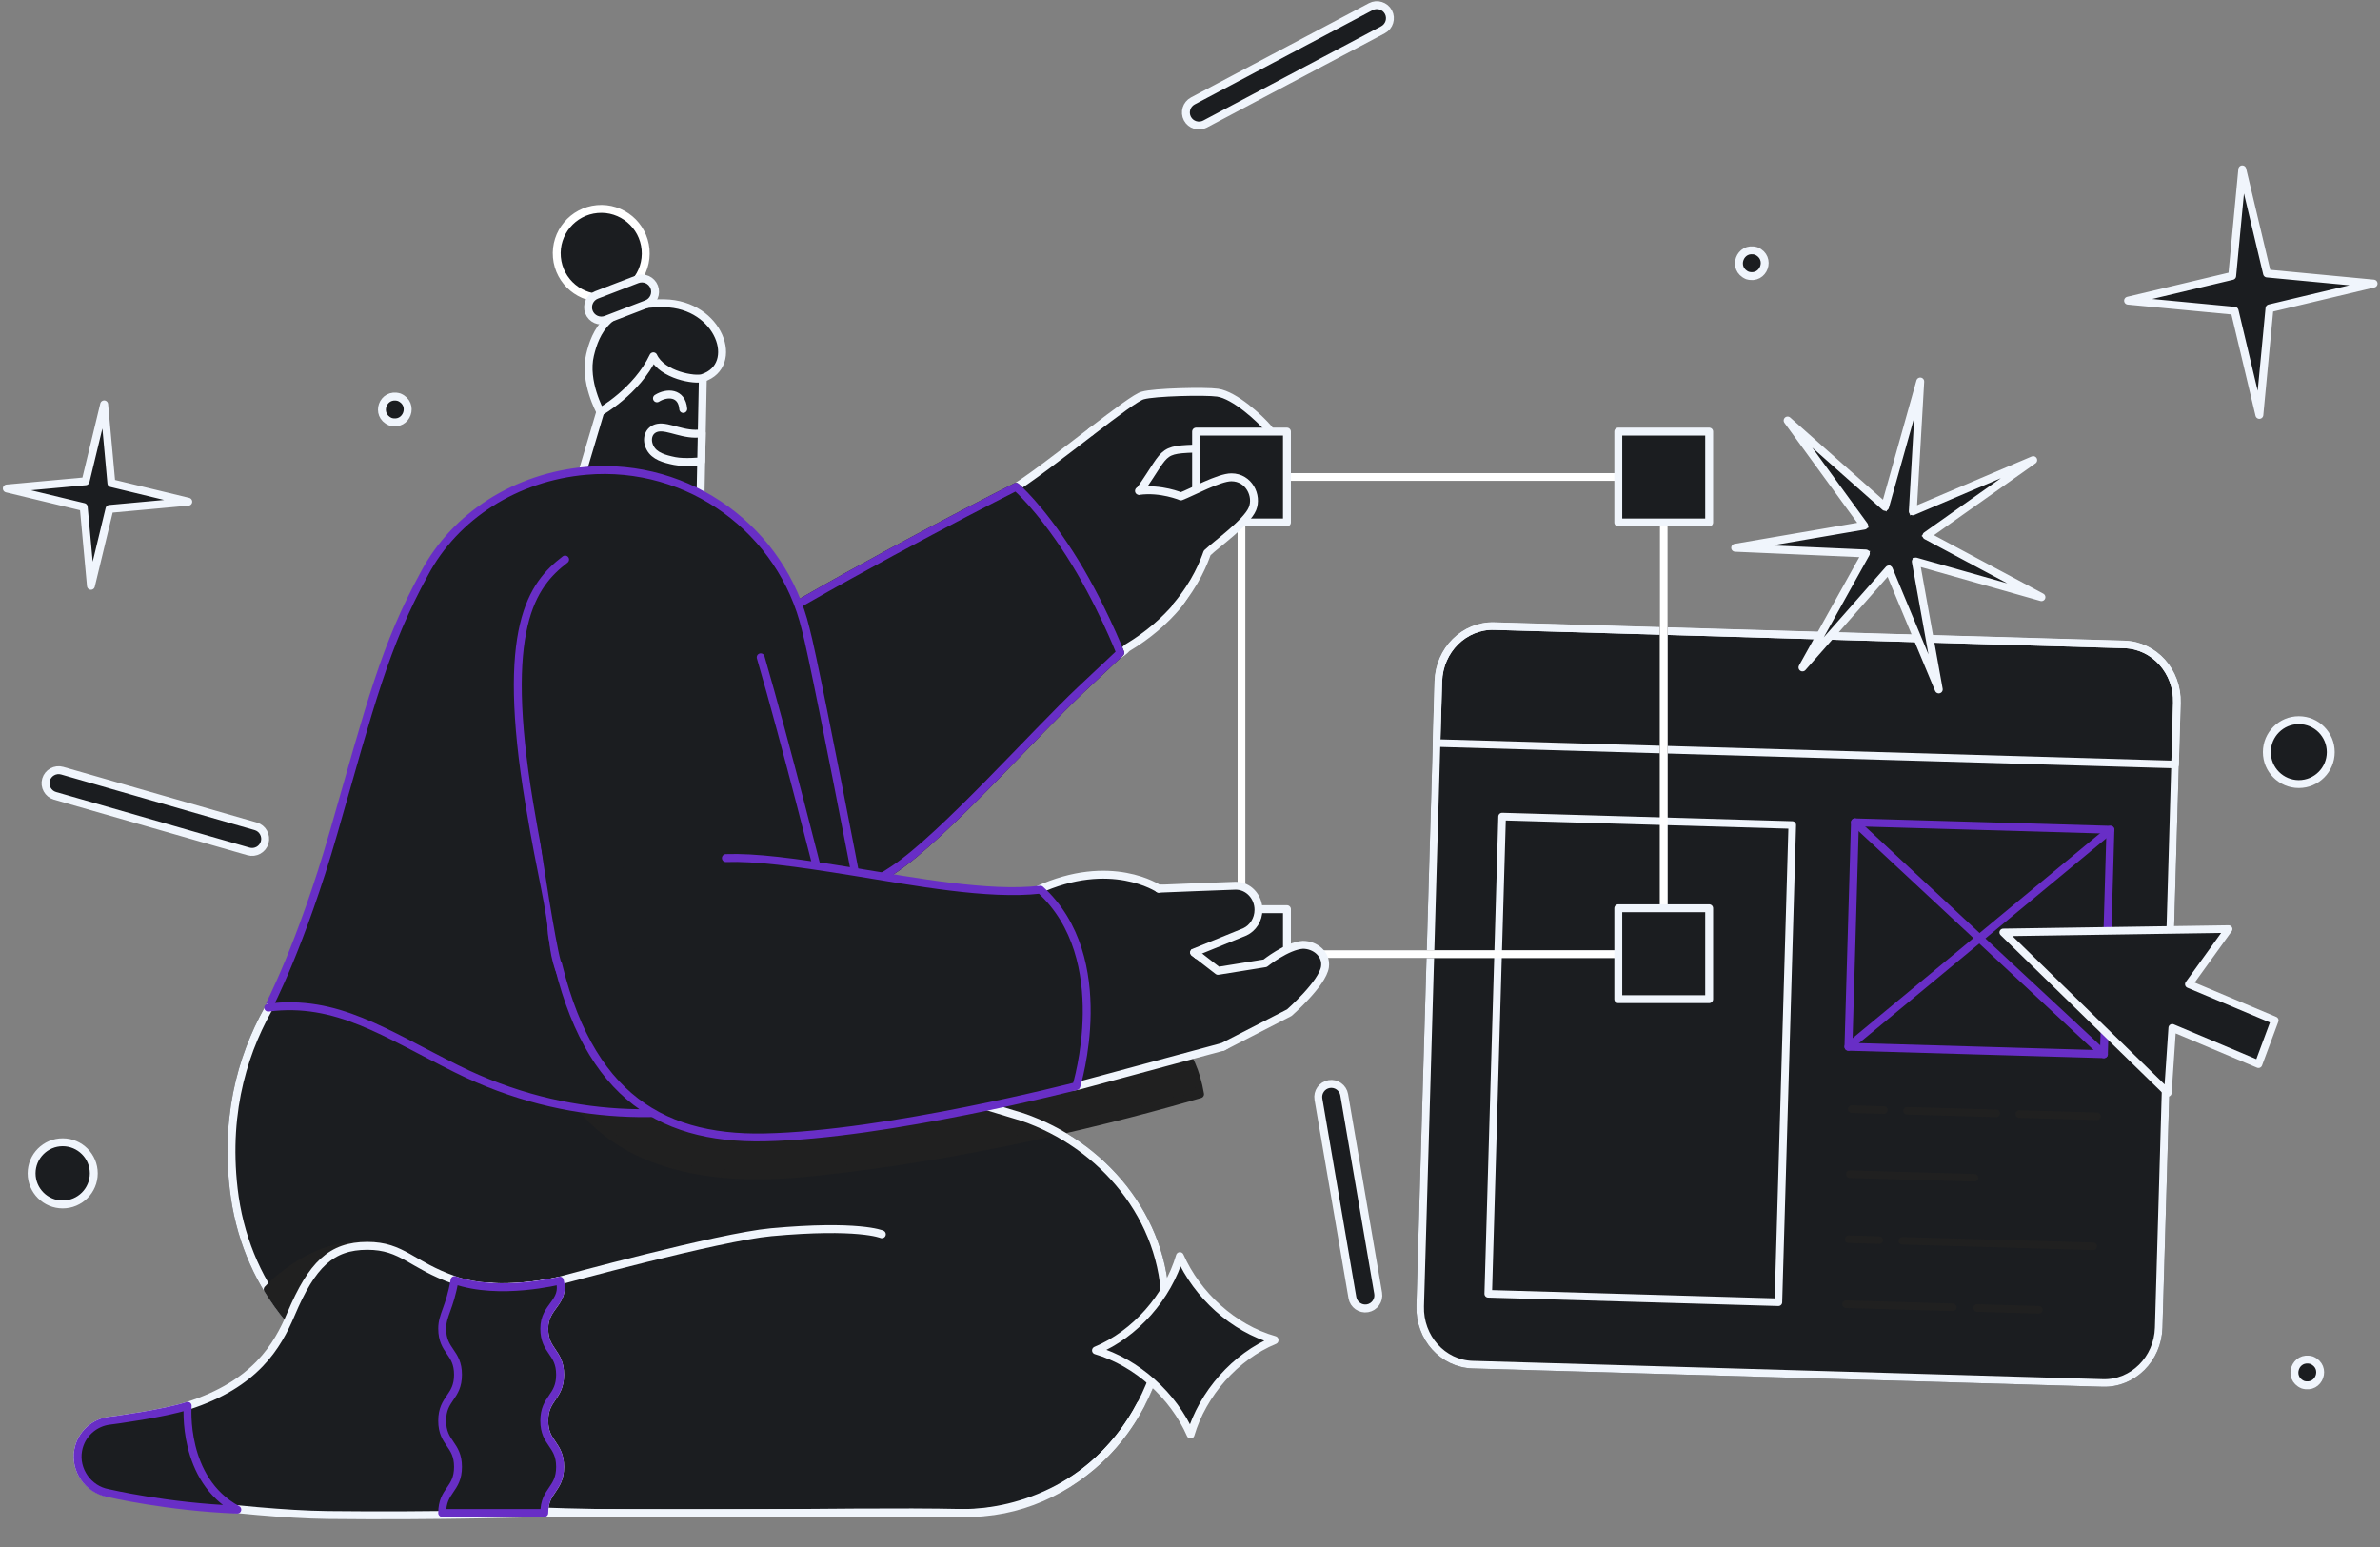 <svg width="723" height="470" viewBox="0 0 723 470" fill="none" xmlns="http://www.w3.org/2000/svg">
<rect x="0" y="0" width="723" height="470" fill="#808080" stroke="none"/>
<g clip-path="url(#clip0_638_1003)">
<path d="M638.821 420.123L447.375 414.557C438.289 414.293 431.147 406.341 431.425 396.796L436.943 207.001C437.22 197.457 444.812 189.933 453.898 190.197L645.344 195.763C654.431 196.027 661.572 203.979 661.295 213.524L655.777 403.318C655.499 412.863 647.908 420.387 638.821 420.123Z" fill="#1B1D20"/>
<path d="M638.821 420.123L447.375 414.557C438.289 414.293 431.147 406.341 431.425 396.796L436.943 207.001C437.22 197.457 444.812 189.933 453.898 190.197L645.344 195.763C654.431 196.027 661.572 203.979 661.295 213.524L655.777 403.318C655.499 412.863 647.908 420.387 638.821 420.123Z" stroke="#202020" stroke-width="2.3" stroke-linecap="round" stroke-linejoin="round"/>
<path d="M660.75 232.243L661.295 213.524C661.572 203.979 654.431 196.027 645.344 195.763L453.898 190.197C444.812 189.933 437.22 197.457 436.943 207.001L436.399 225.72L660.75 232.243Z" fill="#1B1D20"/>
<path d="M660.75 232.243L661.295 213.524C661.572 203.979 654.431 196.027 645.344 195.763L453.898 190.197C444.812 189.933 437.22 197.457 436.943 207.001L436.399 225.72L660.75 232.243Z" stroke="#F0F5FC" stroke-width="2.3" stroke-linecap="round" stroke-linejoin="round"/>
<path d="M639.125 320.244L561.518 317.988L563.5 249.816L641.107 252.073L639.125 320.244Z" fill="#1B1D20"/>
<path d="M639.125 320.244L561.518 317.988L563.5 249.816L641.107 252.073L639.125 320.244Z" stroke="#682EC6" stroke-width="2.396" stroke-linecap="round" stroke-linejoin="round"/>
<path d="M563.5 249.816L639.125 320.244" stroke="#682EC6" stroke-width="2.396" stroke-linecap="round" stroke-linejoin="round"/>
<path d="M561.518 317.988L641.107 252.073" stroke="#682EC6" stroke-width="2.396" stroke-linecap="round" stroke-linejoin="round"/>
<path d="M638.821 420.123L447.375 414.557C438.289 414.293 431.147 406.341 431.425 396.796L436.943 207.001C437.22 197.457 444.812 189.933 453.898 190.197L645.344 195.763C654.431 196.027 661.572 203.979 661.295 213.524L655.777 403.318C655.499 412.863 647.908 420.387 638.821 420.123Z" stroke="#F0F5FC" stroke-width="2.3" stroke-linecap="round" stroke-linejoin="round"/>
<path d="M600.605 397.351L619.36 397.896" stroke="#202020" stroke-width="2.3" stroke-linecap="round" stroke-linejoin="round"/>
<path d="M560.793 396.193L593.217 397.136" stroke="#202020" stroke-width="2.3" stroke-linecap="round" stroke-linejoin="round"/>
<path d="M577.902 376.922L635.88 378.608" stroke="#202020" stroke-width="2.3" stroke-linecap="round" stroke-linejoin="round"/>
<path d="M561.562 376.447L570.869 376.717" stroke="#202020" stroke-width="2.3" stroke-linecap="round" stroke-linejoin="round"/>
<path d="M599.835 357.791L561.941 356.689" stroke="#202020" stroke-width="2.3" stroke-linecap="round" stroke-linejoin="round"/>
<path d="M637.03 339.104L613.434 338.418" stroke="#202020" stroke-width="2.3" stroke-linecap="round" stroke-linejoin="round"/>
<path d="M606.401 338.213L579.312 337.426" stroke="#202020" stroke-width="2.3" stroke-linecap="round" stroke-linejoin="round"/>
<path d="M572.278 337.221L562.516 336.937" stroke="#202020" stroke-width="2.3" stroke-linecap="round" stroke-linejoin="round"/>
<path d="M540.242 395.596L452.098 393.033L456.312 248.06L544.457 250.622L540.242 395.596Z" fill="#202020"/>
<path d="M540.242 395.596L452.098 393.033L456.312 248.06L544.457 250.622L540.242 395.596Z" stroke="#202020" stroke-width="2.3" stroke-linecap="round" stroke-linejoin="round"/>
<path d="M351.266 129.731C346.856 131.112 332.699 149.162 333.768 154.783C334.837 160.404 355.218 158.769 360.465 156.438C365.711 154.108 375.104 151.982 375.104 140.897C375.104 129.812 355.676 128.349 351.266 129.731Z" fill="#1B1D20"/>
<path d="M351.266 129.731C346.856 131.112 332.699 149.162 333.768 154.783C334.837 160.404 355.218 158.769 360.465 156.438C365.711 154.108 375.104 151.982 375.104 140.897C375.104 129.812 355.676 128.349 351.266 129.731Z" stroke="#202020" stroke-width="2.4" stroke-linecap="round" stroke-linejoin="round"/>
<path d="M331.48 131.112C322.588 137.929 312.227 146 306.511 149.327C287.224 161.384 328.366 212.455 342.376 196.823C349.034 192.861 353.951 188.39 357.574 184.128C371.101 167.109 357.203 149.327 346.264 149.039C352.922 139.246 338.883 125.506 331.48 131.112Z" fill="#1B1D20"/>
<path d="M331.48 131.112C322.588 137.929 312.227 146 306.511 149.327C287.224 161.384 328.366 212.455 342.376 196.823C349.034 192.861 353.951 188.39 357.574 184.128C371.101 167.109 357.203 149.327 346.264 149.039C352.922 139.246 338.883 125.506 331.48 131.112Z" stroke="#F0F5FC" stroke-width="2.4" stroke-linecap="round" stroke-linejoin="round"/>
<mask id="path-24-inside-1_638_1003" fill="white">
<path d="M346.265 149.039C355.583 135.837 351.505 136.582 368.205 136.149C372.271 139.124 378.687 144.075 384.006 141.409C387.599 137.76 388.711 134.164 385.233 130.088C382.698 127.117 375.107 120.056 369.896 119.289C366.171 118.74 350.58 119.117 347.182 120.136C345.446 120.497 338.986 125.358 331.48 131.112"/>
</mask>
<path d="M346.265 149.039C355.583 135.837 351.505 136.582 368.205 136.149C372.271 139.124 378.687 144.075 384.006 141.409C387.599 137.76 388.711 134.164 385.233 130.088C382.698 127.117 375.107 120.056 369.896 119.289C366.171 118.74 350.58 119.117 347.182 120.136C345.446 120.497 338.986 125.358 331.48 131.112" fill="#1B1D20"/>
<path d="M368.205 136.149L368.677 135.503L368.457 135.342L368.184 135.349L368.205 136.149ZM384.006 141.409L384.364 142.124L384.483 142.065L384.576 141.97L384.006 141.409ZM385.233 130.088L384.625 130.607L384.625 130.607L385.233 130.088ZM369.896 119.289L369.78 120.08L369.78 120.08L369.896 119.289ZM347.182 120.136L347.345 120.92L347.379 120.913L347.412 120.903L347.182 120.136ZM346.919 149.5C349.256 146.188 350.771 143.726 351.943 141.958C353.134 140.161 353.945 139.128 354.917 138.467C355.867 137.821 357.053 137.478 359.116 137.286C361.193 137.091 364.026 137.057 368.226 136.948L368.184 135.349C364.035 135.457 361.115 135.492 358.968 135.693C356.808 135.894 355.3 136.272 354.017 137.144C352.756 138.001 351.796 139.284 350.609 141.074C349.403 142.894 347.933 145.288 345.611 148.577L346.919 149.5ZM367.733 136.794C369.744 138.266 372.435 140.304 375.301 141.621C378.164 142.937 381.383 143.619 384.364 142.124L383.647 140.694C381.31 141.865 378.661 141.404 375.97 140.167C373.282 138.932 370.733 137.007 368.677 135.503L367.733 136.794ZM384.576 141.97C386.42 140.098 387.731 138.139 388.061 136.033C388.399 133.88 387.69 131.735 385.842 129.569L384.625 130.607C386.254 132.517 386.728 134.208 386.481 135.785C386.226 137.407 385.185 139.071 383.436 140.847L384.576 141.97ZM385.842 129.569C384.537 128.039 381.965 125.494 379.06 123.231C376.187 120.993 372.843 118.914 370.013 118.497L369.78 120.08C372.161 120.431 375.217 122.266 378.076 124.493C380.903 126.695 383.394 129.166 384.625 130.607L385.842 129.569ZM370.013 118.497C368.068 118.211 363.167 118.172 358.391 118.325C355.987 118.402 353.589 118.528 351.573 118.7C349.584 118.869 347.892 119.088 346.952 119.37L347.412 120.903C348.17 120.675 349.702 120.465 351.709 120.294C353.688 120.125 356.057 120 358.442 119.924C363.242 119.771 367.999 119.818 369.78 120.08L370.013 118.497ZM347.019 119.353C346.699 119.42 346.333 119.573 345.959 119.76C345.573 119.953 345.126 120.208 344.632 120.513C343.642 121.124 342.42 121.957 341.03 122.951C338.247 124.939 334.745 127.601 330.994 130.477L331.967 131.747C335.721 128.869 339.202 126.223 341.96 124.253C343.34 123.267 344.527 122.458 345.472 121.875C345.944 121.584 346.346 121.355 346.674 121.191C347.015 121.021 347.231 120.943 347.345 120.92L347.019 119.353Z" fill="#F0F5FC" mask="url(#path-24-inside-1_638_1003)"/>
<path d="M346.265 149.039C355.583 135.837 351.505 136.582 368.205 136.149C372.271 139.124 378.687 144.075 384.006 141.409C387.599 137.76 388.711 134.164 385.233 130.088C382.698 127.117 375.107 120.056 369.896 119.289C366.171 118.74 350.58 119.117 347.182 120.136C345.446 120.497 338.986 125.358 331.48 131.112" fill="#1B1D20"/>
<path d="M346.265 149.039C355.583 135.837 351.505 136.582 368.205 136.149C372.271 139.124 378.687 144.075 384.006 141.409C387.599 137.76 388.711 134.164 385.233 130.088C382.698 127.117 375.107 120.056 369.896 119.289C366.171 118.74 350.58 119.117 347.182 120.136C345.446 120.497 338.986 125.358 331.48 131.112" stroke="#F0F5FC" stroke-width="2.4" stroke-linecap="round" stroke-linejoin="round"/>
<path d="M505.411 289.858H377.148V144.912H505.411V289.858Z" stroke="#202020" stroke-width="2.4" stroke-linecap="round" stroke-linejoin="round"/>
<path d="M540.242 395.596L452.098 393.033L456.312 248.06L544.457 250.622L540.242 395.596Z" fill="#1B1D20"/>
<path d="M540.242 395.596L452.098 393.033L456.312 248.06L544.457 250.622L540.242 395.596Z" stroke="#F0F5FC" stroke-width="2.3" stroke-linecap="round" stroke-linejoin="round"/>
<path d="M505.411 289.858H377.148V144.912H505.411V289.858Z" stroke="white" stroke-width="2.4" stroke-linecap="round" stroke-linejoin="round"/>
<path d="M519.214 158.714H491.609V131.11H519.214V158.714Z" fill="#1B1D20"/>
<path d="M519.214 158.714H491.609V131.11H519.214V158.714Z" stroke="#F0F5FC" stroke-width="2.4" stroke-linecap="round" stroke-linejoin="round"/>
<path d="M519.214 303.523H491.609V275.918H519.214V303.523Z" fill="#1B1D20"/>
<path d="M519.214 303.523H491.609V275.918H519.214V303.523Z" stroke="#F0F5FC" stroke-width="2.4" stroke-linecap="round" stroke-linejoin="round"/>
<path d="M390.552 158.318L363.747 158.317L363.748 131.513L390.552 131.513L390.552 158.318Z" fill="#1B1D20" stroke="#F0F5FC" stroke-width="0.8"/>
<path d="M390.952 158.718L363.347 158.717L363.348 131.113L390.952 131.113L390.952 158.718Z" fill="#1B1D20" stroke="#F0F5FC" stroke-width="2.4" stroke-linecap="round" stroke-linejoin="round"/>
<path d="M390.956 303.797L363.351 303.797L363.352 276.192L390.956 276.192L390.956 303.797Z" fill="#1B1D20"/>
<path d="M390.956 303.797L363.351 303.797L363.352 276.192L390.956 276.192L390.956 303.797Z" stroke="#F0F5FC" stroke-width="2.4" stroke-linecap="round" stroke-linejoin="round"/>
<path d="M357.572 184.128C363.611 177.024 366.055 170.501 366.975 167.885C370.146 164.91 379.002 158.654 380.734 154.458C382.348 150.548 379.691 144.938 374.347 144.915C370.603 144.899 362.314 149.462 359.004 150.71C359.004 150.71 352.951 148.129 346.262 149.04" fill="#1B1D20"/>
<path d="M357.31 184.213C363.349 177.109 365.793 170.586 366.713 167.971C369.885 164.996 378.741 158.74 380.473 154.543C382.086 150.633 379.429 145.024 374.085 145C370.342 144.984 362.052 149.547 358.742 150.795C358.742 150.795 352.69 148.215 346 149.125" fill="#1B1D20"/>
<path d="M357.31 184.213C363.349 177.109 365.793 170.586 366.713 167.971C369.885 164.996 378.741 158.74 380.473 154.543C382.086 150.633 379.429 145.024 374.085 145C370.342 144.984 362.052 149.547 358.742 150.795C358.742 150.795 352.69 148.215 346 149.125" stroke="#F0F5FC" stroke-width="2.4" stroke-linecap="round" stroke-linejoin="round"/>
<path d="M173.359 155.362C173.742 155.476 173.742 155.476 173.742 155.475L173.743 155.474L173.745 155.468L173.752 155.444L173.78 155.348L173.891 154.976L174.311 153.562L175.811 148.515C177.052 144.337 178.708 138.765 180.365 133.189C182.023 127.612 183.682 122.031 184.931 117.835C185.555 115.737 186.076 113.985 186.443 112.753C186.627 112.137 186.772 111.651 186.872 111.317C186.92 111.157 186.956 111.038 186.98 110.955C187.01 110.857 187.023 110.812 187.022 110.816C189.241 104.884 195.425 101.169 201.899 102.273C208.374 103.377 212.976 108.932 213.103 115.265L213.103 115.266C213.103 115.265 213.103 115.303 213.101 115.382C213.1 115.47 213.097 115.609 213.093 115.799L213.064 117.312C213.039 118.61 213.002 120.459 212.959 122.674C212.871 127.103 212.755 132.998 212.638 138.889C212.521 144.78 212.404 150.668 212.316 155.082L212.21 160.416L212.18 161.91L212.173 162.304L212.171 162.405L212.17 162.43L212.17 162.43C211.947 165.989 209.284 168.159 205.268 169.188C201.249 170.218 195.99 170.063 190.88 169.031C185.771 167.998 180.867 166.099 177.551 163.687C174.22 161.264 172.625 158.439 173.733 155.503L173.738 155.49L173.742 155.476L173.359 155.362Z" fill="#1B1D20" stroke="#F0F5FC" stroke-width="0.8"/>
<path d="M212.57 162.447C212.57 162.447 213.506 115.378 213.503 115.257C213.372 108.736 208.634 103.016 201.967 101.879C195.3 100.742 188.932 104.567 186.647 110.676C186.591 110.825 173.359 155.362 173.359 155.362C168.53 168.153 211.629 177.705 212.57 162.447Z" stroke="#F0F5FC" stroke-width="2.4" stroke-linecap="round" stroke-linejoin="round"/>
<path d="M196.106 75.772C196.771 83.208 191.282 89.776 183.845 90.442C176.409 91.107 169.841 85.618 169.175 78.181C168.51 70.744 173.999 64.177 181.436 63.511C188.872 62.846 195.44 68.335 196.106 75.772Z" fill="#1B1D20"/>
<path d="M196.106 75.772C196.771 83.208 191.282 89.776 183.845 90.442C176.409 91.107 169.841 85.618 169.175 78.181C168.51 70.744 173.999 64.177 181.436 63.511C188.872 62.846 195.44 68.335 196.106 75.772Z" stroke="white" stroke-width="2.4" stroke-linecap="round" stroke-linejoin="round"/>
<path d="M182.363 125.073C182.363 125.073 177.303 115.924 179.238 107.834C180.847 101.103 184.505 91.832 201.809 92.127C218.631 92.414 225.083 111.046 213.49 114.825C211.231 115.661 201.13 113.989 198.479 108.242C193.438 118.879 182.363 125.073 182.363 125.073Z" fill="#1B1D20"/>
<path d="M182.363 125.073C182.363 125.073 177.303 115.924 179.238 107.834C180.847 101.103 184.505 91.832 201.809 92.127C218.631 92.414 225.083 111.046 213.49 114.825C211.231 115.661 201.13 113.989 198.479 108.242C193.438 118.879 182.363 125.073 182.363 125.073Z" stroke="#F0F5FC" stroke-width="2.4" stroke-linecap="round" stroke-linejoin="round"/>
<path d="M199.571 121.001C202.581 119.104 207.143 119.135 207.559 124.237" stroke="#F0F5FC" stroke-width="2.4" stroke-linecap="round" stroke-linejoin="round"/>
<path d="M197.891 135.948L197.891 135.948C197.21 134.712 197.093 133.414 197.449 132.383C197.801 131.364 198.624 130.572 199.915 130.326L199.915 130.326C200.642 130.187 201.492 130.258 202.469 130.45C203.238 130.601 204.058 130.821 204.935 131.057C205.172 131.12 205.413 131.185 205.658 131.25C207.809 131.818 210.245 132.379 212.774 132.074L212.621 139.767C212.492 139.778 212.331 139.791 212.143 139.805C211.625 139.845 210.902 139.891 210.088 139.918C208.45 139.973 206.477 139.951 205.04 139.659C201.766 138.994 199.112 138.167 197.891 135.948ZM199.84 129.934L199.84 129.934L199.84 129.934Z" fill="#1B1D20" stroke="#F0F5FC" stroke-width="0.8"/>
<path d="M204.961 140.051C201.71 139.391 198.863 138.543 197.54 136.141C196.087 133.501 196.977 130.479 199.84 129.933C203.05 129.32 207.97 132.466 213.183 131.612L213.014 140.132C213.014 140.132 207.933 140.655 204.961 140.051Z" stroke="#F0F5FC" stroke-width="2.4" stroke-linecap="round" stroke-linejoin="round"/>
<path d="M196.43 92.375L184.123 97.104C182.049 97.905 179.719 96.872 178.918 94.798C178.118 92.724 179.15 90.394 181.224 89.593L193.531 84.864C195.605 84.063 197.935 85.095 198.736 87.169C199.536 89.243 198.504 91.574 196.43 92.375Z" fill="#1B1D20"/>
<path d="M196.43 92.375L184.123 97.104C182.049 97.905 179.719 96.872 178.918 94.798C178.118 92.724 179.15 90.394 181.224 89.593L193.531 84.864C195.605 84.063 197.935 85.095 198.736 87.169C199.536 89.243 198.504 91.574 196.43 92.375Z" stroke="#F0F5FC" stroke-width="2.4" stroke-linecap="round" stroke-linejoin="round"/>
<path d="M103.647 333.947C159.233 360.127 168.929 323.279 135.18 311.193C110.875 302.489 95.845 289.546 89.87 297.745L81.753 306.336C77.273 316.036 95.585 329.726 103.647 333.947Z" fill="#202020"/>
<path d="M103.647 333.947C159.233 360.127 168.929 323.279 135.18 311.193C110.875 302.489 95.845 289.546 89.87 297.745L81.753 306.336C77.273 316.036 95.585 329.726 103.647 333.947Z" stroke="#202020" stroke-width="2.4" stroke-linecap="round" stroke-linejoin="round"/>
<path d="M310.642 339.34L105.04 277.034C96.929 286.37 65.322 312.017 70.993 361.213C74.246 389.427 92.029 412.159 117.897 421.762C126.519 424.962 256.886 459.614 292.519 459.614C326.481 459.614 354.013 430.843 354.013 396.88C354.013 369.91 334.8 347.632 310.642 339.34Z" fill="#1B1D20"/>
<path d="M310.642 339.34L105.04 277.034C96.929 286.37 65.322 312.017 70.993 361.213C74.246 389.427 92.029 412.159 117.897 421.762C126.519 424.962 256.886 459.614 292.519 459.614C326.481 459.614 354.013 430.843 354.013 396.88C354.013 369.91 334.8 347.632 310.642 339.34Z" stroke="#202020" stroke-width="2.4" stroke-linecap="round" stroke-linejoin="round"/>
<path d="M267.886 374.95C267.886 374.95 260.791 371.875 234.22 374.323C218.319 375.788 170.069 389.014 170.069 389.014C170.066 389.014 160.449 391.447 149.987 390.981C134.331 387.422 130.11 459.614 149.987 459.614L292.518 459.615C309.963 459.615 333.868 451.124 346.494 426.656" fill="#1B1D20"/>
<path d="M267.886 374.95C267.886 374.95 260.791 371.875 234.22 374.323C218.319 375.788 170.069 389.014 170.069 389.014C170.066 389.014 160.449 391.447 149.987 390.981C134.331 387.422 130.11 459.614 149.987 459.614L292.518 459.615C309.963 459.615 333.868 451.124 346.494 426.656" stroke="#F0F5FC" stroke-width="2.4" stroke-linecap="round" stroke-linejoin="round"/>
<path d="M243.822 356.377C293.199 351.707 340.957 339.32 364.556 332.39C355.316 277.831 265.664 323.479 229.52 308.74C193.375 294 203.871 219.468 183.915 204.239C163.66 188.781 158.805 234.054 158.805 234.054C159.681 269.051 160.221 278.025 162.922 301.426C167.675 342.6 195.754 360.923 243.822 356.377Z" fill="#202020"/>
<path d="M243.822 356.377C293.199 351.707 340.957 339.32 364.556 332.39C355.316 277.831 265.664 323.479 229.52 308.74C193.375 294 203.871 219.468 183.915 204.239C163.66 188.781 158.805 234.054 158.805 234.054C159.681 269.051 160.221 278.025 162.922 301.426C167.675 342.6 195.754 360.923 243.822 356.377Z" stroke="#202020" stroke-width="2.4" stroke-linecap="round" stroke-linejoin="round"/>
<path d="M310.642 339.34L105.04 277.034C96.929 286.37 65.322 312.017 70.993 361.213C74.246 389.427 92.029 412.159 117.897 421.762C33 470 217 457.898 292.519 459.614C326.472 460.386 354.013 430.843 354.013 396.88C354.013 369.91 334.8 347.632 310.642 339.34Z" stroke="#F0F5FC" stroke-width="2.4" stroke-linecap="round" stroke-linejoin="round"/>
<path d="M81.322 391.687C88.93 404.222 100.19 414.153 114.031 420.189C131.387 427.248 138.045 384.74 116.856 379.026C97.22 374.353 81.607 391.374 81.322 391.687Z" fill="#202020"/>
<path d="M81.322 391.687C88.93 404.222 100.19 414.153 114.031 420.189C131.387 427.248 138.045 384.74 116.856 379.026C97.22 374.353 81.607 391.374 81.322 391.687Z" stroke="#202020" stroke-width="2.4" stroke-linecap="round" stroke-linejoin="round"/>
<path d="M165.344 403.6C165.344 396.602 171.792 395.796 170.07 389.013C170.07 389.013 151.673 393.671 138.084 388.87C124.957 384.31 122.342 378.467 111.585 378.467C100.599 378.467 94.768 384.182 88.416 399.158C84.256 408.966 77.592 420.467 57.018 427.07C49.75 429.402 34.465 431.459 33.453 431.563C28.489 432.078 24.288 435.946 23.648 441.226C22.94 447.074 27.14 452.399 32.937 453.447C32.937 453.447 74.057 459.932 99.481 460.236C132.593 460.632 165.344 459.614 165.344 459.614C165.344 452.613 170.144 452.612 170.144 445.61C170.144 438.607 165.344 438.607 165.344 431.605C165.344 424.604 170.144 424.604 170.144 417.602C170.144 410.602 165.344 410.601 165.344 403.6Z" fill="#1B1D20"/>
<path d="M165.344 403.6C165.344 396.602 171.792 395.796 170.07 389.013C170.07 389.013 151.673 393.671 138.084 388.87C124.957 384.31 122.342 378.467 111.585 378.467C100.599 378.467 94.768 384.182 88.416 399.158C84.256 408.966 77.592 420.467 57.018 427.07C49.75 429.402 34.465 431.459 33.453 431.563C28.489 432.078 24.288 435.946 23.648 441.226C22.94 447.074 27.14 452.399 32.937 453.447C32.937 453.447 74.057 459.932 99.481 460.236C132.593 460.632 165.344 459.614 165.344 459.614C165.344 452.613 170.144 452.612 170.144 445.61C170.144 438.607 165.344 438.607 165.344 431.605C165.344 424.604 170.144 424.604 170.144 417.602C170.144 410.602 165.344 410.601 165.344 403.6Z" stroke="#F0F5FC" stroke-width="2.4" stroke-linecap="round" stroke-linejoin="round"/>
<path d="M57.017 427.071C49.749 429.402 34.465 431.459 33.453 431.563C28.698 432.057 24.641 435.629 23.747 440.571C22.662 446.573 26.805 452.473 32.799 453.557C32.969 453.588 50.755 457.789 72.092 458.595C55.147 449.438 57.01 427.129 57.017 427.071Z" fill="#1B1D20"/>
<path d="M57.017 427.071C49.749 429.402 34.465 431.459 33.453 431.563C28.698 432.057 24.641 435.629 23.747 440.571C22.662 446.573 26.805 452.473 32.799 453.557C32.969 453.588 50.755 457.789 72.092 458.595C55.147 449.438 57.01 427.129 57.017 427.071Z" stroke="#682EC6" stroke-width="2.4" stroke-linecap="round" stroke-linejoin="round"/>
<path d="M165.343 459.614C165.343 452.613 170.143 452.613 170.143 445.61C170.143 438.608 165.343 438.608 165.343 431.606C165.343 424.605 170.143 424.604 170.143 417.602C170.143 410.602 165.343 410.602 165.343 403.601C165.343 396.602 171.792 395.797 170.07 389.014C170.07 389.014 151.672 393.672 138.084 388.87C136.596 397.481 134.332 399.454 134.332 403.601C134.332 410.602 139.132 410.602 139.132 417.602C139.132 424.604 134.332 424.605 134.332 431.606C134.332 438.608 139.132 438.608 139.132 445.61C139.132 452.613 134.332 452.613 134.332 459.614H165.343Z" fill="#1B1D20"/>
<path d="M165.343 459.614C165.343 452.613 170.143 452.613 170.143 445.61C170.143 438.608 165.343 438.608 165.343 431.606C165.343 424.605 170.143 424.604 170.143 417.602C170.143 410.602 165.343 410.602 165.343 403.601C165.343 396.602 171.792 395.797 170.07 389.014C170.07 389.014 151.672 393.672 138.084 388.87C136.596 397.481 134.332 399.454 134.332 403.601C134.332 410.602 139.132 410.602 139.132 417.602C139.132 424.604 134.332 424.605 134.332 431.606C134.332 438.608 139.132 438.608 139.132 445.61C139.132 452.613 134.332 452.613 134.332 459.614H165.343Z" stroke="#682EC6" stroke-width="2.4" stroke-linecap="round" stroke-linejoin="round"/>
<path d="M222.131 189.632C212.413 181.304 196.809 169.142 190.157 165.065C183.779 161.155 173.245 155.86 159.708 160.028C137.929 166.733 136.204 188.763 136.204 188.763C136.204 188.763 130.879 215.298 175.307 248.883C195.018 263.783 212.988 271.394 222.937 274.291C227.855 275.723 233.04 276.582 238.431 276.555C264.489 276.426 244.556 209.116 222.131 189.632Z" fill="#682EC6"/>
<path d="M222.131 189.632C212.413 181.304 196.809 169.142 190.157 165.065C183.779 161.155 173.245 155.86 159.708 160.028C137.929 166.733 136.204 188.763 136.204 188.763C136.204 188.763 130.879 215.298 175.307 248.883C195.018 263.783 212.988 271.394 222.937 274.291C227.855 275.723 233.04 276.582 238.431 276.555C264.489 276.426 244.556 209.116 222.131 189.632Z" stroke="#202020" stroke-width="2.4" stroke-linecap="round" stroke-linejoin="round"/>
<path d="M308.658 147.889C308.658 147.889 265.621 169.542 230.895 190.311C204.576 206.051 192.688 240.78 209.951 263.06C226.17 283.99 252.473 276.87 271.612 264.063C286.56 254.06 314.598 222.466 328.347 209.545C335.47 202.851 340.317 198.286 340.317 198.286C340.317 198.286 334.164 182.531 324.908 168.155C315.653 153.78 308.658 147.889 308.658 147.889Z" fill="#1B1D20"/>
<path d="M308.658 147.889C308.658 147.889 265.621 169.542 230.895 190.311C204.576 206.051 192.688 240.78 209.951 263.06C226.17 283.99 252.473 276.87 271.612 264.063C286.56 254.06 314.598 222.466 328.347 209.545C335.47 202.851 340.317 198.286 340.317 198.286C340.317 198.286 334.164 182.531 324.908 168.155C315.653 153.78 308.658 147.889 308.658 147.889Z" stroke="#202020" stroke-width="2.4" stroke-linecap="round" stroke-linejoin="round"/>
<path d="M308.656 147.889C308.656 147.889 265.619 169.542 230.893 190.311C204.574 206.051 192.686 240.78 209.95 263.06C226.168 283.99 252.471 276.87 271.61 264.063C286.558 254.06 314.596 222.466 328.345 209.545C335.468 202.851 340.315 198.286 340.315 198.286C340.315 198.286 334.162 182.531 324.907 168.155C315.651 153.78 308.656 147.889 308.656 147.889Z" stroke="#682EC6" stroke-width="2.4" stroke-linecap="round" stroke-linejoin="round"/>
<path d="M269.75 317.277C269.75 317.277 207.321 358.849 138.68 324.678C116.781 313.776 102.304 303.459 81.478 306.092C81.449 306.152 91.506 287.169 101.343 252.877C112.519 213.914 116.872 196.158 128.972 174.157C138.272 156.669 156.802 144.867 178.034 143.026C209.524 140.296 237.612 161.219 244.753 191.066C244.754 191.074 244.754 191.075 244.754 191.075C248.181 203.553 269.75 317.277 269.75 317.277Z" fill="#1B1D20"/>
<path d="M269.75 317.277C269.75 317.277 207.321 358.849 138.68 324.678C116.781 313.776 102.304 303.459 81.478 306.092C81.449 306.152 91.506 287.169 101.343 252.877C112.519 213.914 116.872 196.158 128.972 174.157C138.272 156.669 156.802 144.867 178.034 143.026C209.524 140.296 237.612 161.219 244.753 191.066C244.754 191.074 244.754 191.075 244.754 191.075C248.181 203.553 269.75 317.277 269.75 317.277Z" stroke="#682EC6" stroke-width="2.4" stroke-linecap="round" stroke-linejoin="round"/>
<path d="M352.002 269.972C352.002 269.972 337.458 260.091 315.086 270.453C296.811 277.034 306.186 335.631 328.088 329.706L371.478 317.998C381.924 312.632 370 294.923 362.787 289.335C370.977 286.004 360.57 269.627 352.002 269.972Z" fill="#1B1D20"/>
<path d="M352.002 269.972C352.002 269.972 337.458 260.091 315.086 270.453C296.811 277.034 306.186 335.631 328.088 329.706L371.478 317.998C381.924 312.632 370 294.923 362.787 289.335C370.977 286.004 360.57 269.627 352.002 269.972Z" stroke="#F0F5FC" stroke-width="2.4" stroke-linecap="round" stroke-linejoin="round"/>
<mask id="path-80-inside-2_638_1003" fill="white">
<path d="M371.475 317.998L391.679 307.619C391.679 307.619 401.816 298.73 402.503 293.709C403.033 289.837 399.506 287.013 395.808 287.013C390.952 287.319 384.328 292.616 384.328 292.616L369.998 294.923L362.785 289.335"/>
</mask>
<path d="M371.475 317.998L391.679 307.619C391.679 307.619 401.816 298.73 402.503 293.709C403.033 289.837 399.506 287.013 395.808 287.013C390.952 287.319 384.328 292.616 384.328 292.616L369.998 294.923L362.785 289.335" fill="#1B1D20"/>
<path d="M391.679 307.619L392.045 308.331L392.133 308.285L392.207 308.22L391.679 307.619ZM402.503 293.709L403.296 293.817L403.296 293.817L402.503 293.709ZM395.808 287.013L395.808 286.213L395.782 286.213L395.757 286.214L395.808 287.013ZM384.328 292.616L384.455 293.405L384.663 293.372L384.828 293.24L384.328 292.616ZM369.998 294.923L369.508 295.555L369.782 295.768L370.125 295.713L369.998 294.923ZM371.841 318.709L392.045 308.331L391.314 306.907L371.11 317.286L371.841 318.709ZM391.679 307.619C392.207 308.22 392.207 308.22 392.207 308.22C392.207 308.22 392.207 308.22 392.207 308.22C392.208 308.219 392.208 308.219 392.209 308.218C392.211 308.217 392.213 308.215 392.215 308.213C392.221 308.208 392.228 308.202 392.238 308.193C392.258 308.175 392.288 308.149 392.326 308.115C392.402 308.047 392.513 307.948 392.654 307.819C392.936 307.563 393.339 307.192 393.825 306.732C394.794 305.812 396.097 304.531 397.423 303.088C398.746 301.649 400.106 300.035 401.184 298.45C402.246 296.889 403.098 295.264 403.296 293.817L401.711 293.6C401.565 294.664 400.893 296.034 399.861 297.551C398.844 299.045 397.541 300.595 396.245 302.005C394.951 303.413 393.676 304.668 392.723 305.571C392.248 306.023 391.853 306.385 391.578 306.635C391.441 306.76 391.334 306.856 391.261 306.921C391.225 306.953 391.197 306.978 391.179 306.994C391.169 307.002 391.162 307.008 391.158 307.012C391.156 307.014 391.154 307.015 391.153 307.016C391.153 307.017 391.152 307.017 391.152 307.017C391.152 307.017 391.152 307.017 391.152 307.017C391.152 307.017 391.152 307.017 391.679 307.619ZM403.296 293.817C403.601 291.592 402.73 289.668 401.286 288.324C399.855 286.991 397.852 286.213 395.808 286.213L395.807 287.813C397.462 287.813 399.071 288.447 400.196 289.494C401.308 290.53 401.936 291.954 401.711 293.6L403.296 293.817ZM395.757 286.214C393.121 286.38 390.107 287.875 387.835 289.244C386.68 289.939 385.682 290.623 384.972 291.134C384.617 291.389 384.333 291.602 384.137 291.751C384.039 291.826 383.963 291.885 383.911 291.926C383.885 291.946 383.865 291.962 383.851 291.973C383.844 291.978 383.839 291.983 383.835 291.986C383.833 291.987 383.832 291.988 383.831 291.989C383.83 291.99 383.83 291.99 383.829 291.99C383.829 291.99 383.829 291.991 383.829 291.991C383.829 291.991 383.829 291.991 384.328 292.616C384.828 293.24 384.828 293.241 384.828 293.241C384.828 293.241 384.828 293.241 384.828 293.241C384.828 293.24 384.828 293.24 384.828 293.24C384.829 293.24 384.83 293.239 384.831 293.238C384.834 293.236 384.838 293.232 384.844 293.228C384.855 293.219 384.873 293.205 384.897 293.186C384.944 293.149 385.015 293.094 385.108 293.023C385.293 292.882 385.565 292.678 385.906 292.433C386.59 291.94 387.552 291.282 388.66 290.614C390.913 289.258 393.639 287.951 395.858 287.811L395.757 286.214ZM384.201 291.826L369.871 294.133L370.125 295.713L384.455 293.405L384.201 291.826ZM370.488 294.29L363.275 288.703L362.295 289.968L369.508 295.555L370.488 294.29Z" fill="#F0F5FC" mask="url(#path-80-inside-2_638_1003)"/>
<path d="M371.475 317.998L391.679 307.619C391.679 307.619 401.816 298.73 402.503 293.709C403.033 289.837 399.506 287.013 395.808 287.013C390.952 287.319 384.328 292.616 384.328 292.616L369.998 294.923L362.785 289.335" fill="#1B1D20"/>
<path d="M371.475 317.998L391.679 307.619C391.679 307.619 401.816 298.73 402.503 293.709C403.033 289.837 399.506 287.013 395.808 287.013C390.952 287.319 384.328 292.616 384.328 292.616L369.998 294.923L362.785 289.335" stroke="#F0F5FC" stroke-width="2.4" stroke-linecap="round" stroke-linejoin="round"/>
<path d="M362.788 289.335C362.788 289.335 378.153 283.086 378.169 283.08C380.603 281.943 382.303 279.376 382.303 276.386C382.303 272.341 379.195 269.062 375.36 269.062C374.394 269.062 352.004 269.972 352.004 269.972" fill="#1B1D20"/>
<path d="M362.788 289.335C362.788 289.335 378.153 283.086 378.169 283.08C380.603 281.943 382.303 279.376 382.303 276.386C382.303 272.341 379.195 269.062 375.36 269.062C374.394 269.062 352.004 269.972 352.004 269.972" fill="#1B1D20"/>
<path d="M362.788 289.335C362.788 289.335 378.153 283.086 378.169 283.08C380.603 281.943 382.303 279.376 382.303 276.386C382.303 272.341 379.195 269.062 375.36 269.062C374.394 269.062 352.004 269.972 352.004 269.972" stroke="#F0F5FC" stroke-width="2.4" stroke-linecap="round" stroke-linejoin="round"/>
<path d="M171.672 169.974C161.555 177.712 151.92 190.653 160.788 244.054C164.836 268.429 166.946 273.311 168.295 287.982C174.984 334.692 259.442 307.623 248.716 265.765C248.716 265.765 238.889 226.547 231.081 199.678" fill="#1B1D20"/>
<path d="M171.672 169.974C161.555 177.712 151.92 190.653 160.788 244.054C164.836 268.429 166.946 273.311 168.295 287.982C174.984 334.692 259.442 307.623 248.716 265.765C248.716 265.765 238.889 226.547 231.081 199.678" stroke="#682EC6" stroke-width="2.4" stroke-linecap="round" stroke-linejoin="round"/>
<path d="M167.675 279.223C167.397 280.922 167.439 282.885 167.869 285.16C176.649 331.567 199.519 346.168 232.222 345.515C269.563 344.768 326.977 329.938 326.977 329.938C326.977 329.938 338.992 291.196 316.047 270.267C300.278 272.095 277.732 267.802 259.782 264.891C240.831 261.817 229.403 260.354 220.509 260.665" fill="#1B1D20"/>
<path d="M167.675 279.223C167.397 280.922 167.439 282.885 167.869 285.16C176.649 331.567 199.519 346.168 232.222 345.515C269.563 344.768 326.977 329.938 326.977 329.938C326.977 329.938 338.992 291.196 316.047 270.267C300.278 272.095 277.732 267.802 259.782 264.891C240.831 261.817 229.403 260.354 220.509 260.665" stroke="#682EC6" stroke-width="2.4" stroke-linecap="round" stroke-linejoin="round"/>
<path d="M681.339 53.895L688.302 83.171L688.368 83.449L688.653 83.476L718.61 86.319L689.335 93.282L689.056 93.349L689.029 93.634L686.186 123.591L679.223 94.316L679.157 94.037L678.872 94.01L648.915 91.167L678.19 84.204L678.469 84.137L678.496 83.852L681.339 53.895Z" fill="#1B1D20" stroke="#F0F5FC" stroke-width="0.8"/>
<path d="M681.169 51.452L688.691 83.078L721.053 86.149L689.428 93.672L686.356 126.034L678.834 94.408L646.472 91.337L678.097 83.815L681.169 51.452Z" fill="#1B1D20" stroke="#F0F5FC" stroke-width="2.4" stroke-linecap="round" stroke-linejoin="round"/>
<path d="M164.189 255.644C164.657 260.287 168.748 286.274 170.31 291.812C171.603 296.392 199.912 293.027 196.218 278.282C189.047 249.657 163.721 251.001 164.189 255.644Z" fill="#1B1D20"/>
<path d="M581.589 170.651L587.917 205.886L574.161 172.837L573.915 172.246L573.491 172.726L549.709 199.71L567.164 168.33L567.479 167.765L566.832 167.736L530.864 166.165L566.373 160.067L567.008 159.958L566.629 159.437L545.54 130.488L572.382 154.274L572.86 154.697L573.033 154.082L582.724 119.551L580.667 155.309L580.63 155.952L581.222 155.7L614.378 141.601L584.989 162.396L584.46 162.77L585.031 163.075L616.696 180.007L582.092 170.196L581.476 170.021L581.589 170.651Z" fill="#1B1D20" stroke="#F0F5FC" stroke-width="0.8"/>
<path d="M588.96 209.434L573.791 172.991L547.556 202.757L566.814 168.136L527.121 166.402L566.305 159.673L543.045 127.744L572.648 153.974L583.335 115.894L581.066 155.332L617.653 139.774L585.22 162.722L620.156 181.404L581.983 170.581L588.96 209.434Z" stroke="#F0F5FC" stroke-width="2.4" stroke-linecap="round" stroke-linejoin="round"/>
<path d="M677.014 282.229L608.554 283.25L658.554 331.993L659.887 312.232L686.089 323.275L691.032 309.972L664.93 298.988L677.014 282.229Z" fill="#1B1D20"/>
<path d="M677.014 282.229L608.554 283.25L658.554 331.993L659.887 312.232L686.089 323.275L691.032 309.972L664.93 298.988L677.014 282.229Z" stroke="#F0F5FC" stroke-width="2.301" stroke-linecap="round" stroke-linejoin="round"/>
<path d="M31.463 125.282L33.434 146.807L33.461 147.092L33.739 147.159L54.75 152.229L33.226 154.201L32.941 154.227L32.873 154.505L27.803 175.516L25.832 153.992L25.806 153.707L25.527 153.64L4.516 148.569L26.041 146.598L26.326 146.572L26.393 146.293L31.463 125.282Z" fill="#1B1D20" stroke="#F0F5FC" stroke-width="0.8"/>
<path d="M31.641 122.84L33.833 146.77L57.193 152.407L33.262 154.599L27.625 177.959L25.433 154.028L2.073 148.392L26.004 146.2L31.641 122.84Z" fill="#1B1D20" stroke="#F0F5FC" stroke-width="2.4" stroke-linecap="round" stroke-linejoin="round"/>
<path d="M533.369 76.618C537.665 78.451 535.454 84.616 530.971 83.299C526.675 81.466 528.886 75.301 533.369 76.618Z" fill="#1B1D20" stroke="#F0F5FC" stroke-width="0.8"/>
<path d="M533.505 76.241C528.517 74.752 526.041 81.654 530.836 83.676C535.824 85.165 538.3 78.263 533.505 76.241Z" fill="#1B1D20" stroke="#F0F5FC" stroke-width="2.4" stroke-linecap="round" stroke-linejoin="round"/>
<path d="M702.174 413.975C706.47 415.808 704.259 421.973 699.776 420.656C695.48 418.823 697.691 412.658 702.174 413.975Z" fill="white" stroke="#F0F5FC" stroke-width="0.8"/>
<path d="M702.247 413.209C697.259 411.72 694.783 418.622 699.578 420.644C704.566 422.133 707.042 415.23 702.247 413.209Z" fill="#1B1D20" stroke="#F0F5FC" stroke-width="2.4" stroke-linecap="round" stroke-linejoin="round"/>
<path d="M121.135 121.049C125.431 122.882 123.22 129.047 118.737 127.73C114.441 125.897 116.652 119.732 121.135 121.049Z" fill="#1B1D20" stroke="#F0F5FC" stroke-width="0.8"/>
<path d="M121.27 120.672C116.282 119.183 113.806 126.085 118.601 128.107C123.589 129.596 126.065 122.693 121.27 120.672Z" fill="#1B1D20" stroke="#F0F5FC" stroke-width="2.4" stroke-linecap="round" stroke-linejoin="round"/>
<path d="M19.046 347.398C24.041 347.398 28.091 351.448 28.091 356.443C28.091 361.438 24.041 365.488 19.046 365.488C14.051 365.488 10.002 361.438 10.002 356.443C10.002 351.448 14.051 347.398 19.046 347.398Z" fill="#1B1D20" stroke="#F0F5FC" stroke-width="0.8"/>
<path d="M28.491 356.443C28.491 351.227 24.262 346.998 19.046 346.998C13.83 346.998 9.602 351.227 9.602 356.443C9.602 361.659 13.83 365.888 19.046 365.888C24.262 365.888 28.491 361.659 28.491 356.443Z" fill="#1B1D20" stroke="#F0F5FC" stroke-width="2.4" stroke-linecap="round" stroke-linejoin="round"/>
<path d="M16.814 241.369L16.709 241.734L16.814 241.369C14.928 240.827 13.828 238.838 14.37 236.952C14.912 235.065 16.901 233.964 18.787 234.506L77.573 251.4L77.683 251.015L77.573 251.4C79.459 251.942 80.559 253.931 80.017 255.817C79.475 257.704 77.487 258.805 75.6 258.263L16.814 241.369Z" fill="#1B1D20" stroke="#F0F5FC" stroke-width="0.8"/>
<path d="M13.985 236.841C14.588 234.743 16.799 233.519 18.897 234.122L77.683 251.015C79.782 251.618 81.005 253.829 80.402 255.928C79.799 258.026 77.588 259.25 75.49 258.647L16.704 241.754C14.605 241.151 13.382 238.94 13.985 236.841Z" fill="#1B1D20" stroke="#F0F5FC" stroke-width="2.4" stroke-linecap="round" stroke-linejoin="round"/>
<path d="M362.547 31.01L362.547 31.01L416.597 2.379C416.597 2.379 416.597 2.379 416.597 2.379C418.331 1.46 420.504 2.128 421.423 3.862C422.341 5.597 421.674 7.77 419.94 8.688L419.939 8.688L365.889 37.32C365.889 37.32 365.889 37.32 365.889 37.32C364.155 38.238 361.982 37.571 361.063 35.836C360.145 34.102 360.812 31.929 362.547 31.01Z" fill="#1B1D20" stroke="#F0F5FC" stroke-width="0.8"/>
<path d="M360.71 36.024C359.688 34.094 360.43 31.679 362.36 30.657L416.41 2.026C418.339 1.004 420.754 1.745 421.776 3.675C422.798 5.605 422.056 8.02 420.127 9.042L366.077 37.673C364.147 38.695 361.732 37.953 360.71 36.024Z" fill="#1B1D20" stroke="#F0F5FC" stroke-width="2.4" stroke-linecap="round" stroke-linejoin="round"/>
<path d="M415.415 397.433C413.262 397.801 411.2 396.342 410.832 394.189L400.515 333.9C400.147 331.748 401.607 329.685 403.759 329.317C405.911 328.949 407.974 330.409 408.342 332.561L418.658 392.85C419.026 395.002 417.567 397.065 415.415 397.433Z" fill="#1B1D20"/>
<path d="M415.415 397.433C413.262 397.801 411.2 396.342 410.832 394.189L400.515 333.9C400.147 331.748 401.607 329.685 403.759 329.317C405.911 328.949 407.974 330.409 408.342 332.561L418.658 392.85C419.026 395.002 417.567 397.065 415.415 397.433Z" fill="#1B1D20" stroke="#F0F5FC" stroke-width="2.4" stroke-linecap="round" stroke-linejoin="round"/>
<path d="M334.062 410.171C345.39 405.09 354.688 394.456 358.495 382.673C363.778 393.916 374.226 403.479 386.155 407.16C374.771 412.208 365.428 422.879 361.609 434.698C356.344 423.457 345.899 414.007 334.062 410.171Z" fill="#1B1D20" stroke="#F0F5FC" stroke-width="0.788"/>
<path d="M358.424 381.567C363.642 393.415 374.668 403.538 387.199 407.057L387.204 407.139C375.207 412.1 365.344 423.392 361.679 435.805C356.47 423.926 345.402 413.908 332.928 410.232C344.906 405.251 354.762 393.975 358.424 381.567Z" fill="#1B1D20" stroke="#F0F5FC" stroke-width="2.363" stroke-linecap="round" stroke-linejoin="round"/>
<path d="M698.335 219.173C703.475 219.173 707.642 223.34 707.642 228.479C707.642 233.619 703.475 237.786 698.335 237.786C693.195 237.786 689.029 233.619 689.029 228.479C689.029 223.34 693.195 219.173 698.335 219.173Z" fill="#1B1D20" stroke="#F0F5FC" stroke-width="0.8"/>
<path d="M708.042 228.479C708.042 223.119 703.696 218.773 698.335 218.773C692.975 218.773 688.629 223.119 688.629 228.479C688.629 233.84 692.975 238.186 698.335 238.186C703.696 238.186 708.042 233.84 708.042 228.479Z" fill="#1B1D20" stroke="#F0F5FC" stroke-width="2.4" stroke-linecap="round" stroke-linejoin="round"/>
</g>
<defs>
<clipPath id="clip0_638_1003">
<rect width="723" height="470" fill="white"/>
</clipPath>
</defs>
</svg>
